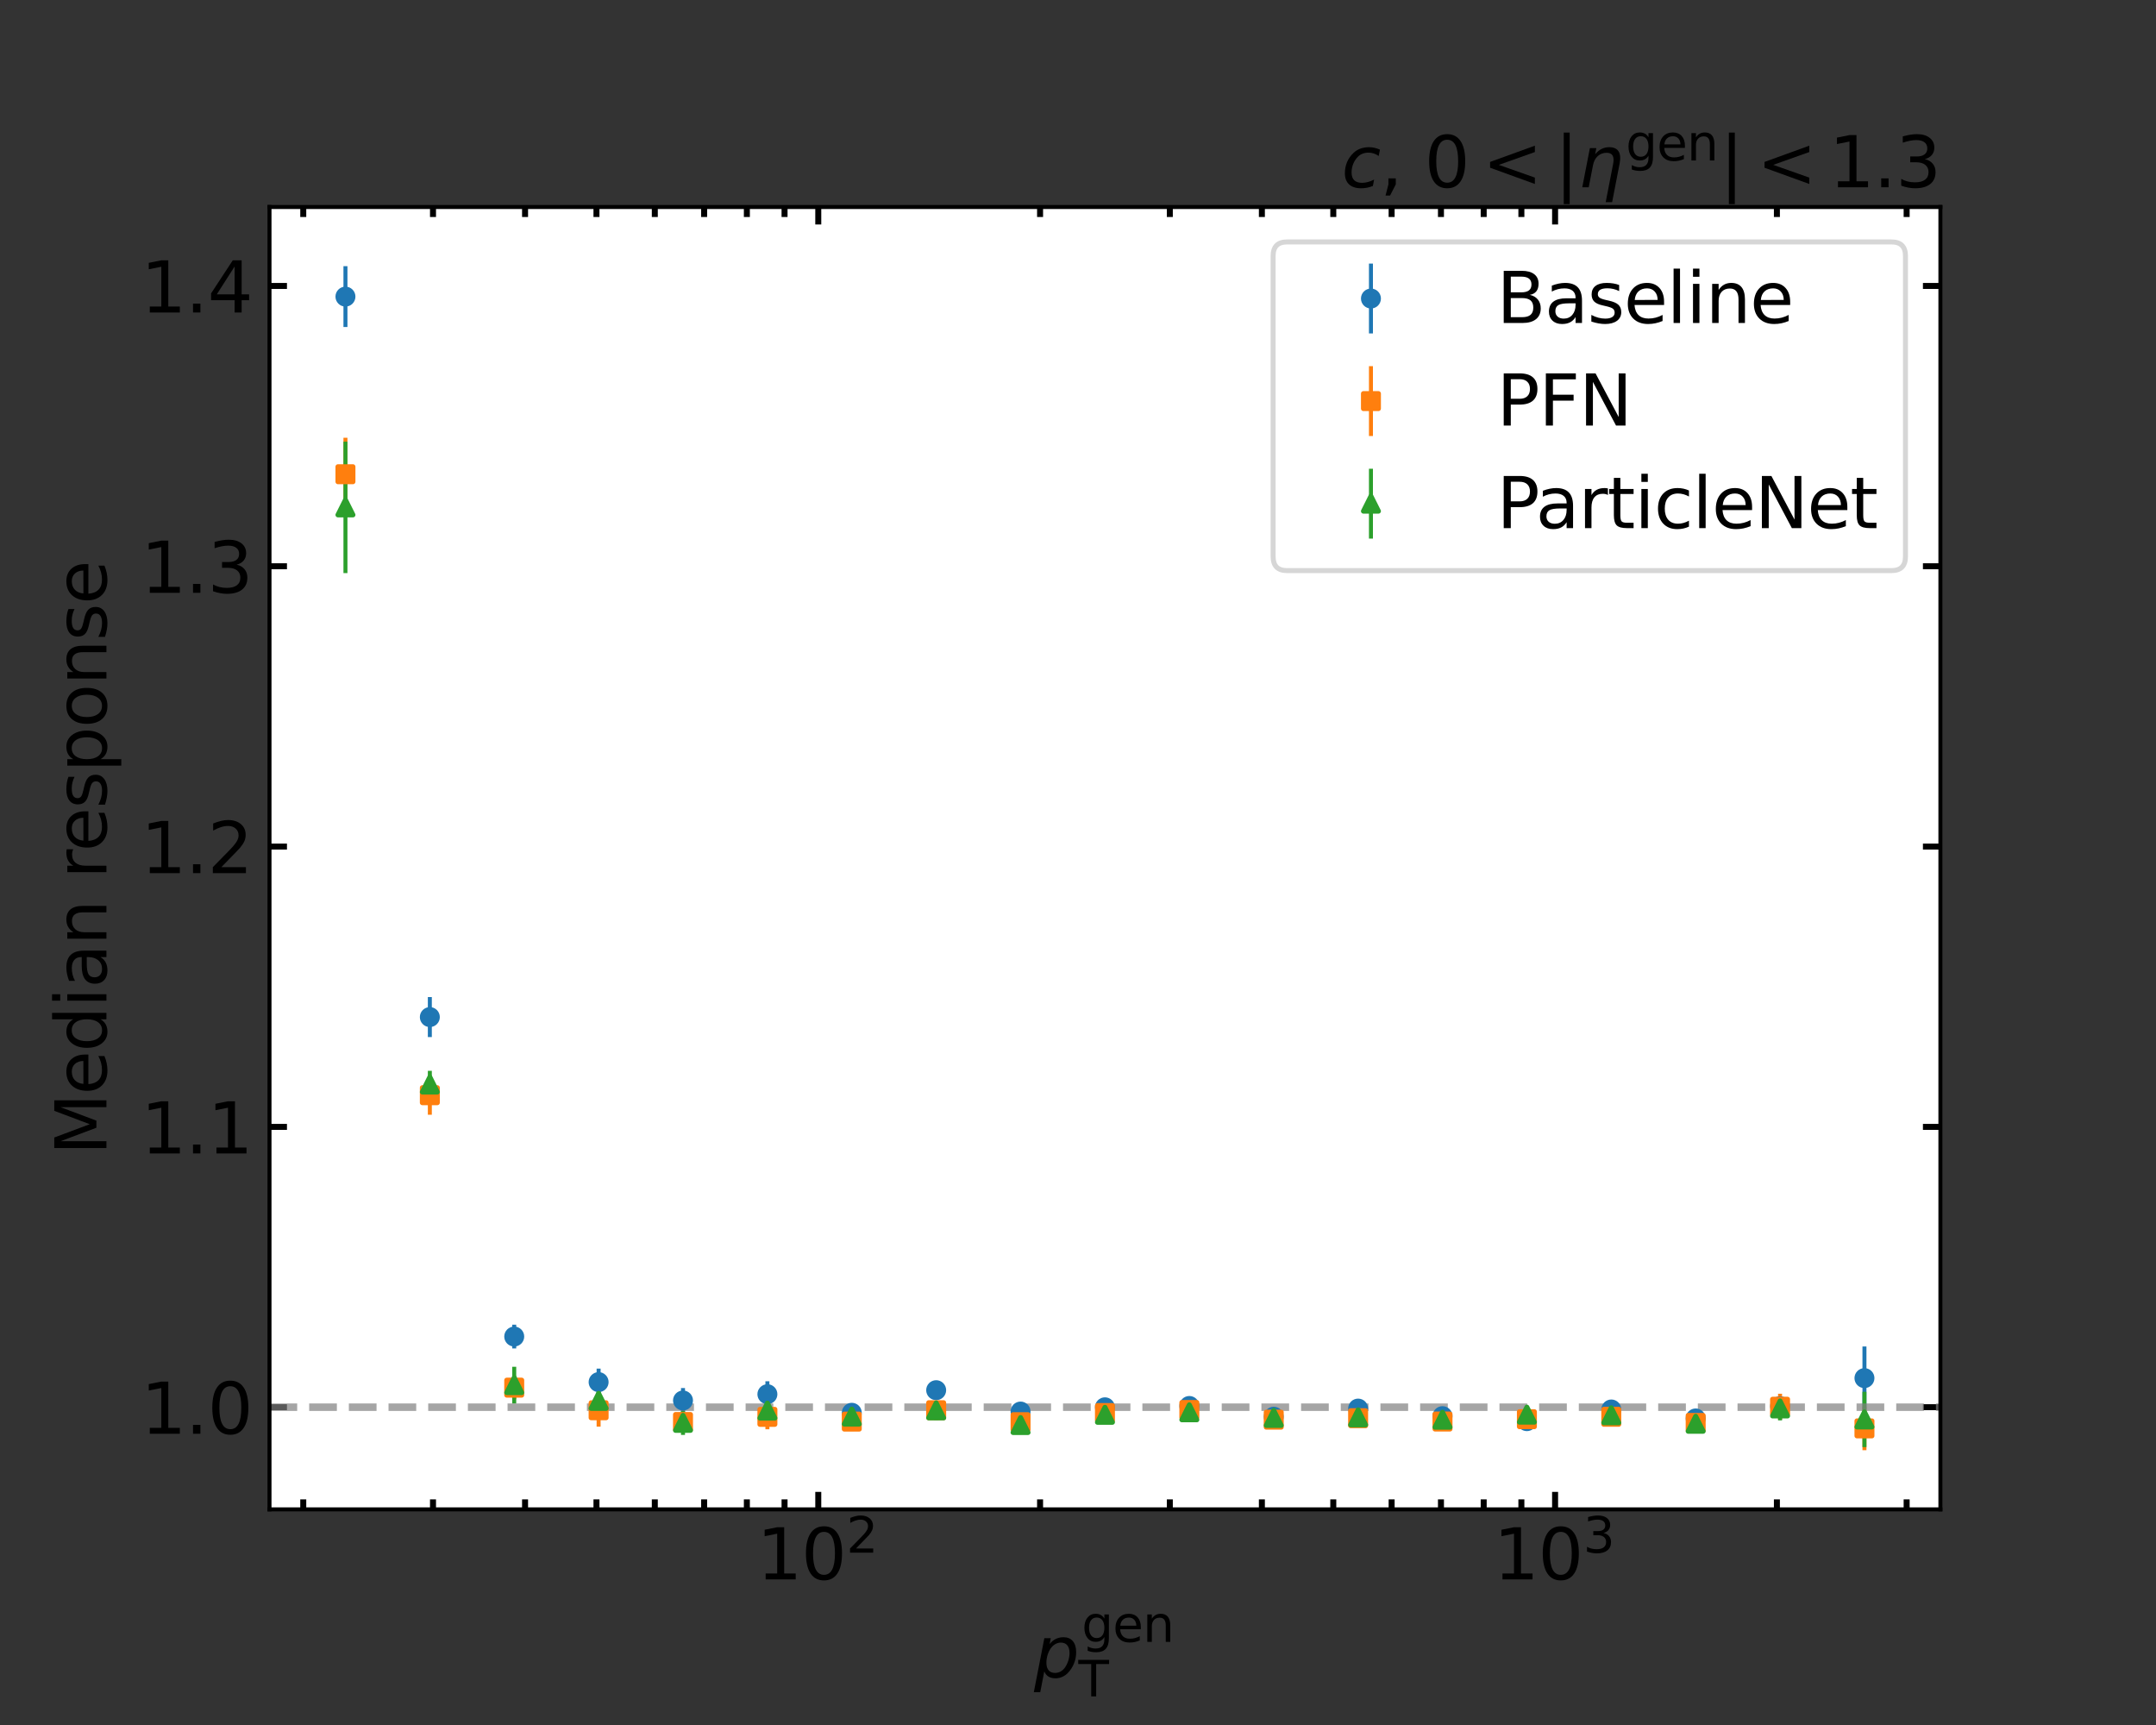 <?xml version="1.0" encoding="utf-8" standalone="no"?>
<!DOCTYPE svg PUBLIC "-//W3C//DTD SVG 1.1//EN"
  "http://www.w3.org/Graphics/SVG/1.1/DTD/svg11.dtd">
<svg xmlns:xlink="http://www.w3.org/1999/xlink" width="432pt" height="345.6pt" viewBox="0 0 432 345.6" xmlns="http://www.w3.org/2000/svg" version="1.1">
 <rect x="0" y="0" width="432" height="345.6" fill="#333333" stroke="none"/>
 <defs>
  <style type="text/css">*{stroke-linejoin: round; stroke-linecap: butt}</style>
 </defs>
 <g id="figure_1">
  <g id="patch_1">
   <path d="M 0 345.6 
L 432 345.6 
L 432 0 
L 0 0 
L 0 345.6 
z
" style="fill: none"/>
  </g>
  <g id="axes_1">
   <g id="patch_2">
    <path d="M 54 302.4 
L 388.8 302.4 
L 388.8 41.472 
L 54 41.472 
z
" style="fill: #ffffff"/>
   </g>
   <g id="matplotlib.axis_1">
    <g id="xtick_1">
     <g id="line2d_1">
      <defs>
       <path id="m8a8215a014" d="M 0 0 
L 0 -3.5 
" style="stroke: #000000; stroke-width: 1.2"/>
      </defs>
      <g>
       <use xlink:href="#m8a8215a014" x="163.958" y="302.4" style="stroke: #000000; stroke-width: 1.2"/>
      </g>
     </g>
     <g id="line2d_2">
      <defs>
       <path id="m05f2e316cc" d="M 0 0 
L 0 3.5 
" style="stroke: #000000; stroke-width: 1.2"/>
      </defs>
      <g>
       <use xlink:href="#m05f2e316cc" x="163.958" y="41.472" style="stroke: #000000; stroke-width: 1.2"/>
      </g>
     </g>
     <g id="text_1">
      <!-- $\mathdefault{10^{2}}$ -->
      <g transform="translate(151.638 316.538)scale(0.14 -0.14)">
       <defs>
        <path id="DejaVuSans-31" d="M 794 531 
L 1825 531 
L 1825 4091 
L 703 3866 
L 703 4441 
L 1819 4666 
L 2450 4666 
L 2450 531 
L 3481 531 
L 3481 0 
L 794 0 
L 794 531 
z
" transform="scale(0.016)"/>
        <path id="DejaVuSans-30" d="M 2034 4250 
Q 1547 4250 1301 3770 
Q 1056 3291 1056 2328 
Q 1056 1369 1301 889 
Q 1547 409 2034 409 
Q 2525 409 2770 889 
Q 3016 1369 3016 2328 
Q 3016 3291 2770 3770 
Q 2525 4250 2034 4250 
z
M 2034 4750 
Q 2819 4750 3233 4129 
Q 3647 3509 3647 2328 
Q 3647 1150 3233 529 
Q 2819 -91 2034 -91 
Q 1250 -91 836 529 
Q 422 1150 422 2328 
Q 422 3509 836 4129 
Q 1250 4750 2034 4750 
z
" transform="scale(0.016)"/>
        <path id="DejaVuSans-32" d="M 1228 531 
L 3431 531 
L 3431 0 
L 469 0 
L 469 531 
Q 828 903 1448 1529 
Q 2069 2156 2228 2338 
Q 2531 2678 2651 2914 
Q 2772 3150 2772 3378 
Q 2772 3750 2511 3984 
Q 2250 4219 1831 4219 
Q 1534 4219 1204 4116 
Q 875 4013 500 3803 
L 500 4441 
Q 881 4594 1212 4672 
Q 1544 4750 1819 4750 
Q 2544 4750 2975 4387 
Q 3406 4025 3406 3419 
Q 3406 3131 3298 2873 
Q 3191 2616 2906 2266 
Q 2828 2175 2409 1742 
Q 1991 1309 1228 531 
z
" transform="scale(0.016)"/>
       </defs>
       <use xlink:href="#DejaVuSans-31" transform="translate(0 0.766)"/>
       <use xlink:href="#DejaVuSans-30" transform="translate(63.623 0.766)"/>
       <use xlink:href="#DejaVuSans-32" transform="translate(128.203 39.047)scale(0.7)"/>
      </g>
     </g>
    </g>
    <g id="xtick_2">
     <g id="line2d_3">
      <g>
       <use xlink:href="#m8a8215a014" x="311.595" y="302.4" style="stroke: #000000; stroke-width: 1.2"/>
      </g>
     </g>
     <g id="line2d_4">
      <g>
       <use xlink:href="#m05f2e316cc" x="311.595" y="41.472" style="stroke: #000000; stroke-width: 1.2"/>
      </g>
     </g>
     <g id="text_2">
      <!-- $\mathdefault{10^{3}}$ -->
      <g transform="translate(299.275 316.538)scale(0.14 -0.14)">
       <defs>
        <path id="DejaVuSans-33" d="M 2597 2516 
Q 3050 2419 3304 2112 
Q 3559 1806 3559 1356 
Q 3559 666 3084 287 
Q 2609 -91 1734 -91 
Q 1441 -91 1130 -33 
Q 819 25 488 141 
L 488 750 
Q 750 597 1062 519 
Q 1375 441 1716 441 
Q 2309 441 2620 675 
Q 2931 909 2931 1356 
Q 2931 1769 2642 2001 
Q 2353 2234 1838 2234 
L 1294 2234 
L 1294 2753 
L 1863 2753 
Q 2328 2753 2575 2939 
Q 2822 3125 2822 3475 
Q 2822 3834 2567 4026 
Q 2313 4219 1838 4219 
Q 1578 4219 1281 4162 
Q 984 4106 628 3988 
L 628 4550 
Q 988 4650 1302 4700 
Q 1616 4750 1894 4750 
Q 2613 4750 3031 4423 
Q 3450 4097 3450 3541 
Q 3450 3153 3228 2886 
Q 3006 2619 2597 2516 
z
" transform="scale(0.016)"/>
       </defs>
       <use xlink:href="#DejaVuSans-31" transform="translate(0 0.766)"/>
       <use xlink:href="#DejaVuSans-30" transform="translate(63.623 0.766)"/>
       <use xlink:href="#DejaVuSans-33" transform="translate(128.203 39.047)scale(0.7)"/>
      </g>
     </g>
    </g>
    <g id="xtick_3">
     <g id="line2d_5">
      <defs>
       <path id="mb51c66c8f3" d="M 0 0 
L 0 -2 
" style="stroke: #000000; stroke-width: 1.2"/>
      </defs>
      <g>
       <use xlink:href="#mb51c66c8f3" x="60.764" y="302.4" style="stroke: #000000; stroke-width: 1.2"/>
      </g>
     </g>
     <g id="line2d_6">
      <defs>
       <path id="m26b50573cd" d="M 0 0 
L 0 2 
" style="stroke: #000000; stroke-width: 1.2"/>
      </defs>
      <g>
       <use xlink:href="#m26b50573cd" x="60.764" y="41.472" style="stroke: #000000; stroke-width: 1.2"/>
      </g>
     </g>
    </g>
    <g id="xtick_4">
     <g id="line2d_7">
      <g>
       <use xlink:href="#mb51c66c8f3" x="86.761" y="302.4" style="stroke: #000000; stroke-width: 1.2"/>
      </g>
     </g>
     <g id="line2d_8">
      <g>
       <use xlink:href="#m26b50573cd" x="86.761" y="41.472" style="stroke: #000000; stroke-width: 1.2"/>
      </g>
     </g>
    </g>
    <g id="xtick_5">
     <g id="line2d_9">
      <g>
       <use xlink:href="#mb51c66c8f3" x="105.207" y="302.4" style="stroke: #000000; stroke-width: 1.2"/>
      </g>
     </g>
     <g id="line2d_10">
      <g>
       <use xlink:href="#m26b50573cd" x="105.207" y="41.472" style="stroke: #000000; stroke-width: 1.2"/>
      </g>
     </g>
    </g>
    <g id="xtick_6">
     <g id="line2d_11">
      <g>
       <use xlink:href="#mb51c66c8f3" x="119.515" y="302.4" style="stroke: #000000; stroke-width: 1.2"/>
      </g>
     </g>
     <g id="line2d_12">
      <g>
       <use xlink:href="#m26b50573cd" x="119.515" y="41.472" style="stroke: #000000; stroke-width: 1.2"/>
      </g>
     </g>
    </g>
    <g id="xtick_7">
     <g id="line2d_13">
      <g>
       <use xlink:href="#mb51c66c8f3" x="131.205" y="302.4" style="stroke: #000000; stroke-width: 1.2"/>
      </g>
     </g>
     <g id="line2d_14">
      <g>
       <use xlink:href="#m26b50573cd" x="131.205" y="41.472" style="stroke: #000000; stroke-width: 1.2"/>
      </g>
     </g>
    </g>
    <g id="xtick_8">
     <g id="line2d_15">
      <g>
       <use xlink:href="#mb51c66c8f3" x="141.088" y="302.4" style="stroke: #000000; stroke-width: 1.2"/>
      </g>
     </g>
     <g id="line2d_16">
      <g>
       <use xlink:href="#m26b50573cd" x="141.088" y="41.472" style="stroke: #000000; stroke-width: 1.2"/>
      </g>
     </g>
    </g>
    <g id="xtick_9">
     <g id="line2d_17">
      <g>
       <use xlink:href="#mb51c66c8f3" x="149.65" y="302.4" style="stroke: #000000; stroke-width: 1.2"/>
      </g>
     </g>
     <g id="line2d_18">
      <g>
       <use xlink:href="#m26b50573cd" x="149.65" y="41.472" style="stroke: #000000; stroke-width: 1.2"/>
      </g>
     </g>
    </g>
    <g id="xtick_10">
     <g id="line2d_19">
      <g>
       <use xlink:href="#mb51c66c8f3" x="157.202" y="302.4" style="stroke: #000000; stroke-width: 1.2"/>
      </g>
     </g>
     <g id="line2d_20">
      <g>
       <use xlink:href="#m26b50573cd" x="157.202" y="41.472" style="stroke: #000000; stroke-width: 1.2"/>
      </g>
     </g>
    </g>
    <g id="xtick_11">
     <g id="line2d_21">
      <g>
       <use xlink:href="#mb51c66c8f3" x="208.401" y="302.4" style="stroke: #000000; stroke-width: 1.2"/>
      </g>
     </g>
     <g id="line2d_22">
      <g>
       <use xlink:href="#m26b50573cd" x="208.401" y="41.472" style="stroke: #000000; stroke-width: 1.2"/>
      </g>
     </g>
    </g>
    <g id="xtick_12">
     <g id="line2d_23">
      <g>
       <use xlink:href="#mb51c66c8f3" x="234.399" y="302.4" style="stroke: #000000; stroke-width: 1.2"/>
      </g>
     </g>
     <g id="line2d_24">
      <g>
       <use xlink:href="#m26b50573cd" x="234.399" y="41.472" style="stroke: #000000; stroke-width: 1.2"/>
      </g>
     </g>
    </g>
    <g id="xtick_13">
     <g id="line2d_25">
      <g>
       <use xlink:href="#mb51c66c8f3" x="252.844" y="302.4" style="stroke: #000000; stroke-width: 1.2"/>
      </g>
     </g>
     <g id="line2d_26">
      <g>
       <use xlink:href="#m26b50573cd" x="252.844" y="41.472" style="stroke: #000000; stroke-width: 1.2"/>
      </g>
     </g>
    </g>
    <g id="xtick_14">
     <g id="line2d_27">
      <g>
       <use xlink:href="#mb51c66c8f3" x="267.152" y="302.4" style="stroke: #000000; stroke-width: 1.2"/>
      </g>
     </g>
     <g id="line2d_28">
      <g>
       <use xlink:href="#m26b50573cd" x="267.152" y="41.472" style="stroke: #000000; stroke-width: 1.2"/>
      </g>
     </g>
    </g>
    <g id="xtick_15">
     <g id="line2d_29">
      <g>
       <use xlink:href="#mb51c66c8f3" x="278.842" y="302.4" style="stroke: #000000; stroke-width: 1.2"/>
      </g>
     </g>
     <g id="line2d_30">
      <g>
       <use xlink:href="#m26b50573cd" x="278.842" y="41.472" style="stroke: #000000; stroke-width: 1.2"/>
      </g>
     </g>
    </g>
    <g id="xtick_16">
     <g id="line2d_31">
      <g>
       <use xlink:href="#mb51c66c8f3" x="288.726" y="302.4" style="stroke: #000000; stroke-width: 1.2"/>
      </g>
     </g>
     <g id="line2d_32">
      <g>
       <use xlink:href="#m26b50573cd" x="288.726" y="41.472" style="stroke: #000000; stroke-width: 1.2"/>
      </g>
     </g>
    </g>
    <g id="xtick_17">
     <g id="line2d_33">
      <g>
       <use xlink:href="#mb51c66c8f3" x="297.288" y="302.4" style="stroke: #000000; stroke-width: 1.2"/>
      </g>
     </g>
     <g id="line2d_34">
      <g>
       <use xlink:href="#m26b50573cd" x="297.288" y="41.472" style="stroke: #000000; stroke-width: 1.2"/>
      </g>
     </g>
    </g>
    <g id="xtick_18">
     <g id="line2d_35">
      <g>
       <use xlink:href="#mb51c66c8f3" x="304.84" y="302.4" style="stroke: #000000; stroke-width: 1.2"/>
      </g>
     </g>
     <g id="line2d_36">
      <g>
       <use xlink:href="#m26b50573cd" x="304.84" y="41.472" style="stroke: #000000; stroke-width: 1.2"/>
      </g>
     </g>
    </g>
    <g id="xtick_19">
     <g id="line2d_37">
      <g>
       <use xlink:href="#mb51c66c8f3" x="356.039" y="302.4" style="stroke: #000000; stroke-width: 1.2"/>
      </g>
     </g>
     <g id="line2d_38">
      <g>
       <use xlink:href="#m26b50573cd" x="356.039" y="41.472" style="stroke: #000000; stroke-width: 1.2"/>
      </g>
     </g>
    </g>
    <g id="xtick_20">
     <g id="line2d_39">
      <g>
       <use xlink:href="#mb51c66c8f3" x="382.036" y="302.4" style="stroke: #000000; stroke-width: 1.2"/>
      </g>
     </g>
     <g id="line2d_40">
      <g>
       <use xlink:href="#m26b50573cd" x="382.036" y="41.472" style="stroke: #000000; stroke-width: 1.2"/>
      </g>
     </g>
    </g>
    <g id="text_3">
     <!-- $p_\mathrm{T}^\mathrm{gen}$ -->
     <g transform="translate(207.19 336.049)scale(0.14 -0.14)">
      <defs>
       <path id="DejaVuSans-Oblique-70" d="M 3175 2156 
Q 3175 2616 2975 2859 
Q 2775 3103 2400 3103 
Q 2144 3103 1911 2972 
Q 1678 2841 1497 2591 
Q 1319 2344 1212 1994 
Q 1106 1644 1106 1300 
Q 1106 863 1306 627 
Q 1506 391 1875 391 
Q 2147 391 2380 519 
Q 2613 647 2778 891 
Q 2956 1147 3065 1494 
Q 3175 1841 3175 2156 
z
M 1394 2969 
Q 1625 3272 1939 3428 
Q 2253 3584 2638 3584 
Q 3175 3584 3472 3232 
Q 3769 2881 3769 2247 
Q 3769 1728 3584 1258 
Q 3400 788 3053 416 
Q 2822 169 2531 39 
Q 2241 -91 1919 -91 
Q 1547 -91 1294 64 
Q 1041 219 916 525 
L 556 -1331 
L -19 -1331 
L 922 3500 
L 1497 3500 
L 1394 2969 
z
" transform="scale(0.016)"/>
       <path id="DejaVuSans-67" d="M 2906 1791 
Q 2906 2416 2648 2759 
Q 2391 3103 1925 3103 
Q 1463 3103 1205 2759 
Q 947 2416 947 1791 
Q 947 1169 1205 825 
Q 1463 481 1925 481 
Q 2391 481 2648 825 
Q 2906 1169 2906 1791 
z
M 3481 434 
Q 3481 -459 3084 -895 
Q 2688 -1331 1869 -1331 
Q 1566 -1331 1297 -1286 
Q 1028 -1241 775 -1147 
L 775 -588 
Q 1028 -725 1275 -790 
Q 1522 -856 1778 -856 
Q 2344 -856 2625 -561 
Q 2906 -266 2906 331 
L 2906 616 
Q 2728 306 2450 153 
Q 2172 0 1784 0 
Q 1141 0 747 490 
Q 353 981 353 1791 
Q 353 2603 747 3093 
Q 1141 3584 1784 3584 
Q 2172 3584 2450 3431 
Q 2728 3278 2906 2969 
L 2906 3500 
L 3481 3500 
L 3481 434 
z
" transform="scale(0.016)"/>
       <path id="DejaVuSans-65" d="M 3597 1894 
L 3597 1613 
L 953 1613 
Q 991 1019 1311 708 
Q 1631 397 2203 397 
Q 2534 397 2845 478 
Q 3156 559 3463 722 
L 3463 178 
Q 3153 47 2828 -22 
Q 2503 -91 2169 -91 
Q 1331 -91 842 396 
Q 353 884 353 1716 
Q 353 2575 817 3079 
Q 1281 3584 2069 3584 
Q 2775 3584 3186 3129 
Q 3597 2675 3597 1894 
z
M 3022 2063 
Q 3016 2534 2758 2815 
Q 2500 3097 2075 3097 
Q 1594 3097 1305 2825 
Q 1016 2553 972 2059 
L 3022 2063 
z
" transform="scale(0.016)"/>
       <path id="DejaVuSans-6e" d="M 3513 2113 
L 3513 0 
L 2938 0 
L 2938 2094 
Q 2938 2591 2744 2837 
Q 2550 3084 2163 3084 
Q 1697 3084 1428 2787 
Q 1159 2491 1159 1978 
L 1159 0 
L 581 0 
L 581 3500 
L 1159 3500 
L 1159 2956 
Q 1366 3272 1645 3428 
Q 1925 3584 2291 3584 
Q 2894 3584 3203 3211 
Q 3513 2838 3513 2113 
z
" transform="scale(0.016)"/>
       <path id="DejaVuSans-54" d="M -19 4666 
L 3928 4666 
L 3928 4134 
L 2272 4134 
L 2272 0 
L 1638 0 
L 1638 4134 
L -19 4134 
L -19 4666 
z
" transform="scale(0.016)"/>
      </defs>
      <use xlink:href="#DejaVuSans-Oblique-70" transform="translate(0 0.052)"/>
      <use xlink:href="#DejaVuSans-67" transform="translate(68.126 50.8)scale(0.7)"/>
      <use xlink:href="#DejaVuSans-65" transform="translate(112.56 50.8)scale(0.7)"/>
      <use xlink:href="#DejaVuSans-6e" transform="translate(155.626 50.8)scale(0.7)"/>
      <use xlink:href="#DejaVuSans-54" transform="translate(63.477 -27.292)scale(0.7)"/>
     </g>
    </g>
   </g>
   <g id="matplotlib.axis_2">
    <g id="ytick_1">
     <g id="line2d_41">
      <defs>
       <path id="m6ded58b94f" d="M 0 0 
L 3.5 0 
" style="stroke: #000000; stroke-width: 1.2"/>
      </defs>
      <g>
       <use xlink:href="#m6ded58b94f" x="54" y="281.931" style="stroke: #000000; stroke-width: 1.2"/>
      </g>
     </g>
     <g id="line2d_42">
      <defs>
       <path id="m551d2d16db" d="M 0 0 
L -3.5 0 
" style="stroke: #000000; stroke-width: 1.2"/>
      </defs>
      <g>
       <use xlink:href="#m551d2d16db" x="388.8" y="281.931" style="stroke: #000000; stroke-width: 1.2"/>
      </g>
     </g>
     <g id="text_4">
      <!-- 1.0 -->
      <g transform="translate(28.236 287.25)scale(0.14 -0.14)">
       <defs>
        <path id="DejaVuSans-2e" d="M 684 794 
L 1344 794 
L 1344 0 
L 684 0 
L 684 794 
z
" transform="scale(0.016)"/>
       </defs>
       <use xlink:href="#DejaVuSans-31"/>
       <use xlink:href="#DejaVuSans-2e" x="63.623"/>
       <use xlink:href="#DejaVuSans-30" x="95.41"/>
      </g>
     </g>
    </g>
    <g id="ytick_2">
     <g id="line2d_43">
      <g>
       <use xlink:href="#m6ded58b94f" x="54" y="225.77" style="stroke: #000000; stroke-width: 1.2"/>
      </g>
     </g>
     <g id="line2d_44">
      <g>
       <use xlink:href="#m551d2d16db" x="388.8" y="225.77" style="stroke: #000000; stroke-width: 1.2"/>
      </g>
     </g>
     <g id="text_5">
      <!-- 1.1 -->
      <g transform="translate(28.236 231.089)scale(0.14 -0.14)">
       <use xlink:href="#DejaVuSans-31"/>
       <use xlink:href="#DejaVuSans-2e" x="63.623"/>
       <use xlink:href="#DejaVuSans-31" x="95.41"/>
      </g>
     </g>
    </g>
    <g id="ytick_3">
     <g id="line2d_45">
      <g>
       <use xlink:href="#m6ded58b94f" x="54" y="169.609" style="stroke: #000000; stroke-width: 1.2"/>
      </g>
     </g>
     <g id="line2d_46">
      <g>
       <use xlink:href="#m551d2d16db" x="388.8" y="169.609" style="stroke: #000000; stroke-width: 1.2"/>
      </g>
     </g>
     <g id="text_6">
      <!-- 1.2 -->
      <g transform="translate(28.236 174.928)scale(0.14 -0.14)">
       <use xlink:href="#DejaVuSans-31"/>
       <use xlink:href="#DejaVuSans-2e" x="63.623"/>
       <use xlink:href="#DejaVuSans-32" x="95.41"/>
      </g>
     </g>
    </g>
    <g id="ytick_4">
     <g id="line2d_47">
      <g>
       <use xlink:href="#m6ded58b94f" x="54" y="113.449" style="stroke: #000000; stroke-width: 1.2"/>
      </g>
     </g>
     <g id="line2d_48">
      <g>
       <use xlink:href="#m551d2d16db" x="388.8" y="113.449" style="stroke: #000000; stroke-width: 1.2"/>
      </g>
     </g>
     <g id="text_7">
      <!-- 1.3 -->
      <g transform="translate(28.236 118.768)scale(0.14 -0.14)">
       <use xlink:href="#DejaVuSans-31"/>
       <use xlink:href="#DejaVuSans-2e" x="63.623"/>
       <use xlink:href="#DejaVuSans-33" x="95.41"/>
      </g>
     </g>
    </g>
    <g id="ytick_5">
     <g id="line2d_49">
      <g>
       <use xlink:href="#m6ded58b94f" x="54" y="57.288" style="stroke: #000000; stroke-width: 1.2"/>
      </g>
     </g>
     <g id="line2d_50">
      <g>
       <use xlink:href="#m551d2d16db" x="388.8" y="57.288" style="stroke: #000000; stroke-width: 1.2"/>
      </g>
     </g>
     <g id="text_8">
      <!-- 1.4 -->
      <g transform="translate(28.236 62.607)scale(0.14 -0.14)">
       <defs>
        <path id="DejaVuSans-34" d="M 2419 4116 
L 825 1625 
L 2419 1625 
L 2419 4116 
z
M 2253 4666 
L 3047 4666 
L 3047 1625 
L 3713 1625 
L 3713 1100 
L 3047 1100 
L 3047 0 
L 2419 0 
L 2419 1100 
L 313 1100 
L 313 1709 
L 2253 4666 
z
" transform="scale(0.016)"/>
       </defs>
       <use xlink:href="#DejaVuSans-31"/>
       <use xlink:href="#DejaVuSans-2e" x="63.623"/>
       <use xlink:href="#DejaVuSans-34" x="95.41"/>
      </g>
     </g>
    </g>
    <g id="text_9">
     <!-- Median response -->
     <g transform="translate(21.324 231.413)rotate(-90)scale(0.14 -0.14)">
      <defs>
       <path id="DejaVuSans-4d" d="M 628 4666 
L 1569 4666 
L 2759 1491 
L 3956 4666 
L 4897 4666 
L 4897 0 
L 4281 0 
L 4281 4097 
L 3078 897 
L 2444 897 
L 1241 4097 
L 1241 0 
L 628 0 
L 628 4666 
z
" transform="scale(0.016)"/>
       <path id="DejaVuSans-64" d="M 2906 2969 
L 2906 4863 
L 3481 4863 
L 3481 0 
L 2906 0 
L 2906 525 
Q 2725 213 2448 61 
Q 2172 -91 1784 -91 
Q 1150 -91 751 415 
Q 353 922 353 1747 
Q 353 2572 751 3078 
Q 1150 3584 1784 3584 
Q 2172 3584 2448 3432 
Q 2725 3281 2906 2969 
z
M 947 1747 
Q 947 1113 1208 752 
Q 1469 391 1925 391 
Q 2381 391 2643 752 
Q 2906 1113 2906 1747 
Q 2906 2381 2643 2742 
Q 2381 3103 1925 3103 
Q 1469 3103 1208 2742 
Q 947 2381 947 1747 
z
" transform="scale(0.016)"/>
       <path id="DejaVuSans-69" d="M 603 3500 
L 1178 3500 
L 1178 0 
L 603 0 
L 603 3500 
z
M 603 4863 
L 1178 4863 
L 1178 4134 
L 603 4134 
L 603 4863 
z
" transform="scale(0.016)"/>
       <path id="DejaVuSans-61" d="M 2194 1759 
Q 1497 1759 1228 1600 
Q 959 1441 959 1056 
Q 959 750 1161 570 
Q 1363 391 1709 391 
Q 2188 391 2477 730 
Q 2766 1069 2766 1631 
L 2766 1759 
L 2194 1759 
z
M 3341 1997 
L 3341 0 
L 2766 0 
L 2766 531 
Q 2569 213 2275 61 
Q 1981 -91 1556 -91 
Q 1019 -91 701 211 
Q 384 513 384 1019 
Q 384 1609 779 1909 
Q 1175 2209 1959 2209 
L 2766 2209 
L 2766 2266 
Q 2766 2663 2505 2880 
Q 2244 3097 1772 3097 
Q 1472 3097 1187 3025 
Q 903 2953 641 2809 
L 641 3341 
Q 956 3463 1253 3523 
Q 1550 3584 1831 3584 
Q 2591 3584 2966 3190 
Q 3341 2797 3341 1997 
z
" transform="scale(0.016)"/>
       <path id="DejaVuSans-20" transform="scale(0.016)"/>
       <path id="DejaVuSans-72" d="M 2631 2963 
Q 2534 3019 2420 3045 
Q 2306 3072 2169 3072 
Q 1681 3072 1420 2755 
Q 1159 2438 1159 1844 
L 1159 0 
L 581 0 
L 581 3500 
L 1159 3500 
L 1159 2956 
Q 1341 3275 1631 3429 
Q 1922 3584 2338 3584 
Q 2397 3584 2469 3576 
Q 2541 3569 2628 3553 
L 2631 2963 
z
" transform="scale(0.016)"/>
       <path id="DejaVuSans-73" d="M 2834 3397 
L 2834 2853 
Q 2591 2978 2328 3040 
Q 2066 3103 1784 3103 
Q 1356 3103 1142 2972 
Q 928 2841 928 2578 
Q 928 2378 1081 2264 
Q 1234 2150 1697 2047 
L 1894 2003 
Q 2506 1872 2764 1633 
Q 3022 1394 3022 966 
Q 3022 478 2636 193 
Q 2250 -91 1575 -91 
Q 1294 -91 989 -36 
Q 684 19 347 128 
L 347 722 
Q 666 556 975 473 
Q 1284 391 1588 391 
Q 1994 391 2212 530 
Q 2431 669 2431 922 
Q 2431 1156 2273 1281 
Q 2116 1406 1581 1522 
L 1381 1569 
Q 847 1681 609 1914 
Q 372 2147 372 2553 
Q 372 3047 722 3315 
Q 1072 3584 1716 3584 
Q 2034 3584 2315 3537 
Q 2597 3491 2834 3397 
z
" transform="scale(0.016)"/>
       <path id="DejaVuSans-70" d="M 1159 525 
L 1159 -1331 
L 581 -1331 
L 581 3500 
L 1159 3500 
L 1159 2969 
Q 1341 3281 1617 3432 
Q 1894 3584 2278 3584 
Q 2916 3584 3314 3078 
Q 3713 2572 3713 1747 
Q 3713 922 3314 415 
Q 2916 -91 2278 -91 
Q 1894 -91 1617 61 
Q 1341 213 1159 525 
z
M 3116 1747 
Q 3116 2381 2855 2742 
Q 2594 3103 2138 3103 
Q 1681 3103 1420 2742 
Q 1159 2381 1159 1747 
Q 1159 1113 1420 752 
Q 1681 391 2138 391 
Q 2594 391 2855 752 
Q 3116 1113 3116 1747 
z
" transform="scale(0.016)"/>
       <path id="DejaVuSans-6f" d="M 1959 3097 
Q 1497 3097 1228 2736 
Q 959 2375 959 1747 
Q 959 1119 1226 758 
Q 1494 397 1959 397 
Q 2419 397 2687 759 
Q 2956 1122 2956 1747 
Q 2956 2369 2687 2733 
Q 2419 3097 1959 3097 
z
M 1959 3584 
Q 2709 3584 3137 3096 
Q 3566 2609 3566 1747 
Q 3566 888 3137 398 
Q 2709 -91 1959 -91 
Q 1206 -91 779 398 
Q 353 888 353 1747 
Q 353 2609 779 3096 
Q 1206 3584 1959 3584 
z
" transform="scale(0.016)"/>
      </defs>
      <use xlink:href="#DejaVuSans-4d"/>
      <use xlink:href="#DejaVuSans-65" x="86.279"/>
      <use xlink:href="#DejaVuSans-64" x="147.803"/>
      <use xlink:href="#DejaVuSans-69" x="211.279"/>
      <use xlink:href="#DejaVuSans-61" x="239.062"/>
      <use xlink:href="#DejaVuSans-6e" x="300.342"/>
      <use xlink:href="#DejaVuSans-20" x="363.721"/>
      <use xlink:href="#DejaVuSans-72" x="395.508"/>
      <use xlink:href="#DejaVuSans-65" x="434.371"/>
      <use xlink:href="#DejaVuSans-73" x="495.895"/>
      <use xlink:href="#DejaVuSans-70" x="547.994"/>
      <use xlink:href="#DejaVuSans-6f" x="611.471"/>
      <use xlink:href="#DejaVuSans-6e" x="672.652"/>
      <use xlink:href="#DejaVuSans-73" x="736.031"/>
      <use xlink:href="#DejaVuSans-65" x="788.131"/>
     </g>
    </g>
   </g>
   <g id="LineCollection_1">
    <path d="M 69.218 65.519 
L 69.218 53.332 
" clip-path="url(#p1dad8ca3e5)" style="fill: none; stroke: #1f77b4; stroke-width: 0.8"/>
    <path d="M 86.127 207.779 
L 86.127 199.762 
" clip-path="url(#p1dad8ca3e5)" style="fill: none; stroke: #1f77b4; stroke-width: 0.8"/>
    <path d="M 103.036 270.151 
L 103.036 265.394 
" clip-path="url(#p1dad8ca3e5)" style="fill: none; stroke: #1f77b4; stroke-width: 0.8"/>
    <path d="M 119.945 279.599 
L 119.945 274.202 
" clip-path="url(#p1dad8ca3e5)" style="fill: none; stroke: #1f77b4; stroke-width: 0.8"/>
    <path d="M 136.855 283.081 
L 136.855 278.092 
" clip-path="url(#p1dad8ca3e5)" style="fill: none; stroke: #1f77b4; stroke-width: 0.8"/>
    <path d="M 153.764 281.913 
L 153.764 276.738 
" clip-path="url(#p1dad8ca3e5)" style="fill: none; stroke: #1f77b4; stroke-width: 0.8"/>
    <path d="M 170.673 284.564 
L 170.673 281.533 
" clip-path="url(#p1dad8ca3e5)" style="fill: none; stroke: #1f77b4; stroke-width: 0.8"/>
    <path d="M 187.582 279.883 
L 187.582 277.155 
" clip-path="url(#p1dad8ca3e5)" style="fill: none; stroke: #1f77b4; stroke-width: 0.8"/>
    <path d="M 204.491 284.169 
L 204.491 281.438 
" clip-path="url(#p1dad8ca3e5)" style="fill: none; stroke: #1f77b4; stroke-width: 0.8"/>
    <path d="M 221.4 283.202 
L 221.4 280.703 
" clip-path="url(#p1dad8ca3e5)" style="fill: none; stroke: #1f77b4; stroke-width: 0.8"/>
    <path d="M 238.309 282.938 
L 238.309 280.431 
" clip-path="url(#p1dad8ca3e5)" style="fill: none; stroke: #1f77b4; stroke-width: 0.8"/>
    <path d="M 255.218 284.886 
L 255.218 282.78 
" clip-path="url(#p1dad8ca3e5)" style="fill: none; stroke: #1f77b4; stroke-width: 0.8"/>
    <path d="M 272.127 283.049 
L 272.127 281.367 
" clip-path="url(#p1dad8ca3e5)" style="fill: none; stroke: #1f77b4; stroke-width: 0.8"/>
    <path d="M 289.036 285.139 
L 289.036 282.306 
" clip-path="url(#p1dad8ca3e5)" style="fill: none; stroke: #1f77b4; stroke-width: 0.8"/>
    <path d="M 305.945 285.918 
L 305.945 283.529 
" clip-path="url(#p1dad8ca3e5)" style="fill: none; stroke: #1f77b4; stroke-width: 0.8"/>
    <path d="M 322.855 283.484 
L 322.855 281.29 
" clip-path="url(#p1dad8ca3e5)" style="fill: none; stroke: #1f77b4; stroke-width: 0.8"/>
    <path d="M 339.764 285.742 
L 339.764 282.626 
" clip-path="url(#p1dad8ca3e5)" style="fill: none; stroke: #1f77b4; stroke-width: 0.8"/>
    <path d="M 356.673 283.207 
L 356.673 280.247 
" clip-path="url(#p1dad8ca3e5)" style="fill: none; stroke: #1f77b4; stroke-width: 0.8"/>
    <path d="M 373.582 282.439 
L 373.582 269.766 
" clip-path="url(#p1dad8ca3e5)" style="fill: none; stroke: #1f77b4; stroke-width: 0.8"/>
   </g>
   <g id="LineCollection_2">
    <path d="M 69.218 102.321 
L 69.218 87.7 
" clip-path="url(#p1dad8ca3e5)" style="fill: none; stroke: #ff7f0e; stroke-width: 0.8"/>
    <path d="M 86.127 223.339 
L 86.127 215.502 
" clip-path="url(#p1dad8ca3e5)" style="fill: none; stroke: #ff7f0e; stroke-width: 0.8"/>
    <path d="M 103.036 280.332 
L 103.036 275.695 
" clip-path="url(#p1dad8ca3e5)" style="fill: none; stroke: #ff7f0e; stroke-width: 0.8"/>
    <path d="M 119.945 285.819 
L 119.945 279.264 
" clip-path="url(#p1dad8ca3e5)" style="fill: none; stroke: #ff7f0e; stroke-width: 0.8"/>
    <path d="M 136.855 286.625 
L 136.855 283.17 
" clip-path="url(#p1dad8ca3e5)" style="fill: none; stroke: #ff7f0e; stroke-width: 0.8"/>
    <path d="M 153.764 286.356 
L 153.764 281.373 
" clip-path="url(#p1dad8ca3e5)" style="fill: none; stroke: #ff7f0e; stroke-width: 0.8"/>
    <path d="M 170.673 286.688 
L 170.673 282.94 
" clip-path="url(#p1dad8ca3e5)" style="fill: none; stroke: #ff7f0e; stroke-width: 0.8"/>
    <path d="M 187.582 284.027 
L 187.582 281.036 
" clip-path="url(#p1dad8ca3e5)" style="fill: none; stroke: #ff7f0e; stroke-width: 0.8"/>
    <path d="M 204.491 286.124 
L 204.491 283.742 
" clip-path="url(#p1dad8ca3e5)" style="fill: none; stroke: #ff7f0e; stroke-width: 0.8"/>
    <path d="M 221.4 284.514 
L 221.4 281.684 
" clip-path="url(#p1dad8ca3e5)" style="fill: none; stroke: #ff7f0e; stroke-width: 0.8"/>
    <path d="M 238.309 283.677 
L 238.309 281.305 
" clip-path="url(#p1dad8ca3e5)" style="fill: none; stroke: #ff7f0e; stroke-width: 0.8"/>
    <path d="M 255.218 285.504 
L 255.218 283.342 
" clip-path="url(#p1dad8ca3e5)" style="fill: none; stroke: #ff7f0e; stroke-width: 0.8"/>
    <path d="M 272.127 285.305 
L 272.127 282.967 
" clip-path="url(#p1dad8ca3e5)" style="fill: none; stroke: #ff7f0e; stroke-width: 0.8"/>
    <path d="M 289.036 285.971 
L 289.036 283.628 
" clip-path="url(#p1dad8ca3e5)" style="fill: none; stroke: #ff7f0e; stroke-width: 0.8"/>
    <path d="M 305.945 285.464 
L 305.945 283.195 
" clip-path="url(#p1dad8ca3e5)" style="fill: none; stroke: #ff7f0e; stroke-width: 0.8"/>
    <path d="M 322.855 284.828 
L 322.855 282.872 
" clip-path="url(#p1dad8ca3e5)" style="fill: none; stroke: #ff7f0e; stroke-width: 0.8"/>
    <path d="M 339.764 286.379 
L 339.764 283.773 
" clip-path="url(#p1dad8ca3e5)" style="fill: none; stroke: #ff7f0e; stroke-width: 0.8"/>
    <path d="M 356.673 284.434 
L 356.673 279.239 
" clip-path="url(#p1dad8ca3e5)" style="fill: none; stroke: #ff7f0e; stroke-width: 0.8"/>
    <path d="M 373.582 290.54 
L 373.582 281.807 
" clip-path="url(#p1dad8ca3e5)" style="fill: none; stroke: #ff7f0e; stroke-width: 0.8"/>
   </g>
   <g id="LineCollection_3">
    <path d="M 69.218 114.823 
L 69.218 88.485 
" clip-path="url(#p1dad8ca3e5)" style="fill: none; stroke: #2ca02c; stroke-width: 0.8"/>
    <path d="M 86.127 220.014 
L 86.127 214.543 
" clip-path="url(#p1dad8ca3e5)" style="fill: none; stroke: #2ca02c; stroke-width: 0.8"/>
    <path d="M 103.036 281.194 
L 103.036 273.826 
" clip-path="url(#p1dad8ca3e5)" style="fill: none; stroke: #2ca02c; stroke-width: 0.8"/>
    <path d="M 119.945 283.527 
L 119.945 277.798 
" clip-path="url(#p1dad8ca3e5)" style="fill: none; stroke: #2ca02c; stroke-width: 0.8"/>
    <path d="M 136.855 287.479 
L 136.855 282.651 
" clip-path="url(#p1dad8ca3e5)" style="fill: none; stroke: #2ca02c; stroke-width: 0.8"/>
    <path d="M 153.764 284.621 
L 153.764 280.607 
" clip-path="url(#p1dad8ca3e5)" style="fill: none; stroke: #2ca02c; stroke-width: 0.8"/>
    <path d="M 170.673 285.572 
L 170.673 282.048 
" clip-path="url(#p1dad8ca3e5)" style="fill: none; stroke: #2ca02c; stroke-width: 0.8"/>
    <path d="M 187.582 284.473 
L 187.582 280.668 
" clip-path="url(#p1dad8ca3e5)" style="fill: none; stroke: #2ca02c; stroke-width: 0.8"/>
    <path d="M 204.491 287.007 
L 204.491 283.993 
" clip-path="url(#p1dad8ca3e5)" style="fill: none; stroke: #2ca02c; stroke-width: 0.8"/>
    <path d="M 221.4 284.662 
L 221.4 282.238 
" clip-path="url(#p1dad8ca3e5)" style="fill: none; stroke: #2ca02c; stroke-width: 0.8"/>
    <path d="M 238.309 283.893 
L 238.309 282.005 
" clip-path="url(#p1dad8ca3e5)" style="fill: none; stroke: #2ca02c; stroke-width: 0.8"/>
    <path d="M 255.218 285.079 
L 255.218 283.073 
" clip-path="url(#p1dad8ca3e5)" style="fill: none; stroke: #2ca02c; stroke-width: 0.8"/>
    <path d="M 272.127 285.133 
L 272.127 282.801 
" clip-path="url(#p1dad8ca3e5)" style="fill: none; stroke: #2ca02c; stroke-width: 0.8"/>
    <path d="M 289.036 285.324 
L 289.036 283.549 
" clip-path="url(#p1dad8ca3e5)" style="fill: none; stroke: #2ca02c; stroke-width: 0.8"/>
    <path d="M 305.945 284.371 
L 305.945 282.474 
" clip-path="url(#p1dad8ca3e5)" style="fill: none; stroke: #2ca02c; stroke-width: 0.8"/>
    <path d="M 322.855 284.56 
L 322.855 282.528 
" clip-path="url(#p1dad8ca3e5)" style="fill: none; stroke: #2ca02c; stroke-width: 0.8"/>
    <path d="M 339.764 286.381 
L 339.764 284.114 
" clip-path="url(#p1dad8ca3e5)" style="fill: none; stroke: #2ca02c; stroke-width: 0.8"/>
    <path d="M 356.673 284.566 
L 356.673 279.795 
" clip-path="url(#p1dad8ca3e5)" style="fill: none; stroke: #2ca02c; stroke-width: 0.8"/>
    <path d="M 373.582 289.929 
L 373.582 278.845 
" clip-path="url(#p1dad8ca3e5)" style="fill: none; stroke: #2ca02c; stroke-width: 0.8"/>
   </g>
   <g id="line2d_51">
    <path d="M 54 281.931 
L 388.8 281.931 
" clip-path="url(#p1dad8ca3e5)" style="fill: none; stroke-dasharray: 5.55,2.4; stroke-dashoffset: 0; stroke: #808080; stroke-opacity: 0.7; stroke-width: 1.5"/>
   </g>
   <g id="line2d_52">
    <defs>
     <path id="m9db8e5e72d" d="M 0 1.5 
C 0.398 1.5 0.779 1.342 1.061 1.061 
C 1.342 0.779 1.5 0.398 1.5 0 
C 1.5 -0.398 1.342 -0.779 1.061 -1.061 
C 0.779 -1.342 0.398 -1.5 0 -1.5 
C -0.398 -1.5 -0.779 -1.342 -1.061 -1.061 
C -1.342 -0.779 -1.5 -0.398 -1.5 0 
C -1.5 0.398 -1.342 0.779 -1.061 1.061 
C -0.779 1.342 -0.398 1.5 0 1.5 
z
" style="stroke: #1f77b4"/>
    </defs>
    <g clip-path="url(#p1dad8ca3e5)">
     <use xlink:href="#m9db8e5e72d" x="69.218" y="59.426" style="fill: #1f77b4; stroke: #1f77b4"/>
     <use xlink:href="#m9db8e5e72d" x="86.127" y="203.77" style="fill: #1f77b4; stroke: #1f77b4"/>
     <use xlink:href="#m9db8e5e72d" x="103.036" y="267.773" style="fill: #1f77b4; stroke: #1f77b4"/>
     <use xlink:href="#m9db8e5e72d" x="119.945" y="276.901" style="fill: #1f77b4; stroke: #1f77b4"/>
     <use xlink:href="#m9db8e5e72d" x="136.855" y="280.586" style="fill: #1f77b4; stroke: #1f77b4"/>
     <use xlink:href="#m9db8e5e72d" x="153.764" y="279.326" style="fill: #1f77b4; stroke: #1f77b4"/>
     <use xlink:href="#m9db8e5e72d" x="170.673" y="283.049" style="fill: #1f77b4; stroke: #1f77b4"/>
     <use xlink:href="#m9db8e5e72d" x="187.582" y="278.519" style="fill: #1f77b4; stroke: #1f77b4"/>
     <use xlink:href="#m9db8e5e72d" x="204.491" y="282.803" style="fill: #1f77b4; stroke: #1f77b4"/>
     <use xlink:href="#m9db8e5e72d" x="221.4" y="281.952" style="fill: #1f77b4; stroke: #1f77b4"/>
     <use xlink:href="#m9db8e5e72d" x="238.309" y="281.685" style="fill: #1f77b4; stroke: #1f77b4"/>
     <use xlink:href="#m9db8e5e72d" x="255.218" y="283.833" style="fill: #1f77b4; stroke: #1f77b4"/>
     <use xlink:href="#m9db8e5e72d" x="272.127" y="282.208" style="fill: #1f77b4; stroke: #1f77b4"/>
     <use xlink:href="#m9db8e5e72d" x="289.036" y="283.722" style="fill: #1f77b4; stroke: #1f77b4"/>
     <use xlink:href="#m9db8e5e72d" x="305.945" y="284.723" style="fill: #1f77b4; stroke: #1f77b4"/>
     <use xlink:href="#m9db8e5e72d" x="322.855" y="282.387" style="fill: #1f77b4; stroke: #1f77b4"/>
     <use xlink:href="#m9db8e5e72d" x="339.764" y="284.184" style="fill: #1f77b4; stroke: #1f77b4"/>
     <use xlink:href="#m9db8e5e72d" x="356.673" y="281.727" style="fill: #1f77b4; stroke: #1f77b4"/>
     <use xlink:href="#m9db8e5e72d" x="373.582" y="276.103" style="fill: #1f77b4; stroke: #1f77b4"/>
    </g>
   </g>
   <g id="line2d_53">
    <defs>
     <path id="m94464a579c" d="M -1.5 1.5 
L 1.5 1.5 
L 1.5 -1.5 
L -1.5 -1.5 
z
" style="stroke: #ff7f0e; stroke-linejoin: miter"/>
    </defs>
    <g clip-path="url(#p1dad8ca3e5)">
     <use xlink:href="#m94464a579c" x="69.218" y="95.01" style="fill: #ff7f0e; stroke: #ff7f0e; stroke-linejoin: miter"/>
     <use xlink:href="#m94464a579c" x="86.127" y="219.421" style="fill: #ff7f0e; stroke: #ff7f0e; stroke-linejoin: miter"/>
     <use xlink:href="#m94464a579c" x="103.036" y="278.013" style="fill: #ff7f0e; stroke: #ff7f0e; stroke-linejoin: miter"/>
     <use xlink:href="#m94464a579c" x="119.945" y="282.541" style="fill: #ff7f0e; stroke: #ff7f0e; stroke-linejoin: miter"/>
     <use xlink:href="#m94464a579c" x="136.855" y="284.897" style="fill: #ff7f0e; stroke: #ff7f0e; stroke-linejoin: miter"/>
     <use xlink:href="#m94464a579c" x="153.764" y="283.864" style="fill: #ff7f0e; stroke: #ff7f0e; stroke-linejoin: miter"/>
     <use xlink:href="#m94464a579c" x="170.673" y="284.814" style="fill: #ff7f0e; stroke: #ff7f0e; stroke-linejoin: miter"/>
     <use xlink:href="#m94464a579c" x="187.582" y="282.532" style="fill: #ff7f0e; stroke: #ff7f0e; stroke-linejoin: miter"/>
     <use xlink:href="#m94464a579c" x="204.491" y="284.933" style="fill: #ff7f0e; stroke: #ff7f0e; stroke-linejoin: miter"/>
     <use xlink:href="#m94464a579c" x="221.4" y="283.099" style="fill: #ff7f0e; stroke: #ff7f0e; stroke-linejoin: miter"/>
     <use xlink:href="#m94464a579c" x="238.309" y="282.491" style="fill: #ff7f0e; stroke: #ff7f0e; stroke-linejoin: miter"/>
     <use xlink:href="#m94464a579c" x="255.218" y="284.423" style="fill: #ff7f0e; stroke: #ff7f0e; stroke-linejoin: miter"/>
     <use xlink:href="#m94464a579c" x="272.127" y="284.136" style="fill: #ff7f0e; stroke: #ff7f0e; stroke-linejoin: miter"/>
     <use xlink:href="#m94464a579c" x="289.036" y="284.799" style="fill: #ff7f0e; stroke: #ff7f0e; stroke-linejoin: miter"/>
     <use xlink:href="#m94464a579c" x="305.945" y="284.33" style="fill: #ff7f0e; stroke: #ff7f0e; stroke-linejoin: miter"/>
     <use xlink:href="#m94464a579c" x="322.855" y="283.85" style="fill: #ff7f0e; stroke: #ff7f0e; stroke-linejoin: miter"/>
     <use xlink:href="#m94464a579c" x="339.764" y="285.076" style="fill: #ff7f0e; stroke: #ff7f0e; stroke-linejoin: miter"/>
     <use xlink:href="#m94464a579c" x="356.673" y="281.837" style="fill: #ff7f0e; stroke: #ff7f0e; stroke-linejoin: miter"/>
     <use xlink:href="#m94464a579c" x="373.582" y="286.173" style="fill: #ff7f0e; stroke: #ff7f0e; stroke-linejoin: miter"/>
    </g>
   </g>
   <g id="line2d_54">
    <defs>
     <path id="m71234c50b9" d="M 0 -1.5 
L -1.5 1.5 
L 1.5 1.5 
z
" style="stroke: #2ca02c; stroke-linejoin: miter"/>
    </defs>
    <g clip-path="url(#p1dad8ca3e5)">
     <use xlink:href="#m71234c50b9" x="69.218" y="101.654" style="fill: #2ca02c; stroke: #2ca02c; stroke-linejoin: miter"/>
     <use xlink:href="#m71234c50b9" x="86.127" y="217.278" style="fill: #2ca02c; stroke: #2ca02c; stroke-linejoin: miter"/>
     <use xlink:href="#m71234c50b9" x="103.036" y="277.51" style="fill: #2ca02c; stroke: #2ca02c; stroke-linejoin: miter"/>
     <use xlink:href="#m71234c50b9" x="119.945" y="280.662" style="fill: #2ca02c; stroke: #2ca02c; stroke-linejoin: miter"/>
     <use xlink:href="#m71234c50b9" x="136.855" y="285.065" style="fill: #2ca02c; stroke: #2ca02c; stroke-linejoin: miter"/>
     <use xlink:href="#m71234c50b9" x="153.764" y="282.614" style="fill: #2ca02c; stroke: #2ca02c; stroke-linejoin: miter"/>
     <use xlink:href="#m71234c50b9" x="170.673" y="283.81" style="fill: #2ca02c; stroke: #2ca02c; stroke-linejoin: miter"/>
     <use xlink:href="#m71234c50b9" x="187.582" y="282.571" style="fill: #2ca02c; stroke: #2ca02c; stroke-linejoin: miter"/>
     <use xlink:href="#m71234c50b9" x="204.491" y="285.5" style="fill: #2ca02c; stroke: #2ca02c; stroke-linejoin: miter"/>
     <use xlink:href="#m71234c50b9" x="221.4" y="283.45" style="fill: #2ca02c; stroke: #2ca02c; stroke-linejoin: miter"/>
     <use xlink:href="#m71234c50b9" x="238.309" y="282.949" style="fill: #2ca02c; stroke: #2ca02c; stroke-linejoin: miter"/>
     <use xlink:href="#m71234c50b9" x="255.218" y="284.076" style="fill: #2ca02c; stroke: #2ca02c; stroke-linejoin: miter"/>
     <use xlink:href="#m71234c50b9" x="272.127" y="283.967" style="fill: #2ca02c; stroke: #2ca02c; stroke-linejoin: miter"/>
     <use xlink:href="#m71234c50b9" x="289.036" y="284.437" style="fill: #2ca02c; stroke: #2ca02c; stroke-linejoin: miter"/>
     <use xlink:href="#m71234c50b9" x="305.945" y="283.423" style="fill: #2ca02c; stroke: #2ca02c; stroke-linejoin: miter"/>
     <use xlink:href="#m71234c50b9" x="322.855" y="283.544" style="fill: #2ca02c; stroke: #2ca02c; stroke-linejoin: miter"/>
     <use xlink:href="#m71234c50b9" x="339.764" y="285.247" style="fill: #2ca02c; stroke: #2ca02c; stroke-linejoin: miter"/>
     <use xlink:href="#m71234c50b9" x="356.673" y="282.18" style="fill: #2ca02c; stroke: #2ca02c; stroke-linejoin: miter"/>
     <use xlink:href="#m71234c50b9" x="373.582" y="284.387" style="fill: #2ca02c; stroke: #2ca02c; stroke-linejoin: miter"/>
    </g>
   </g>
   <g id="patch_3">
    <path d="M 54 302.4 
L 54 41.472 
" style="fill: none; stroke: #000000; stroke-width: 0.8; stroke-linejoin: miter; stroke-linecap: square"/>
   </g>
   <g id="patch_4">
    <path d="M 388.8 302.4 
L 388.8 41.472 
" style="fill: none; stroke: #000000; stroke-width: 0.8; stroke-linejoin: miter; stroke-linecap: square"/>
   </g>
   <g id="patch_5">
    <path d="M 54 302.4 
L 388.8 302.4 
" style="fill: none; stroke: #000000; stroke-width: 0.8; stroke-linejoin: miter; stroke-linecap: square"/>
   </g>
   <g id="patch_6">
    <path d="M 54 41.472 
L 388.8 41.472 
" style="fill: none; stroke: #000000; stroke-width: 0.8; stroke-linejoin: miter; stroke-linecap: square"/>
   </g>
   <g id="text_10">
    <!-- $c$, $0 &lt; |\eta^\mathrm{gen}| &lt; 1.3$ -->
    <g transform="translate(268.82 37.59)scale(0.14 -0.14)">
     <defs>
      <path id="DejaVuSans-Oblique-63" d="M 3431 3366 
L 3316 2797 
Q 3109 2947 2876 3022 
Q 2644 3097 2394 3097 
Q 2119 3097 1870 3000 
Q 1622 2903 1453 2725 
Q 1184 2453 1037 2087 
Q 891 1722 891 1331 
Q 891 859 1127 628 
Q 1363 397 1844 397 
Q 2081 397 2348 469 
Q 2616 541 2906 684 
L 2797 116 
Q 2547 13 2283 -39 
Q 2019 -91 1741 -91 
Q 1044 -91 669 257 
Q 294 606 294 1253 
Q 294 1797 489 2255 
Q 684 2713 1069 3078 
Q 1331 3328 1684 3456 
Q 2038 3584 2456 3584 
Q 2700 3584 2940 3529 
Q 3181 3475 3431 3366 
z
" transform="scale(0.016)"/>
      <path id="DejaVuSans-2c" d="M 750 794 
L 1409 794 
L 1409 256 
L 897 -744 
L 494 -744 
L 750 256 
L 750 794 
z
" transform="scale(0.016)"/>
      <path id="DejaVuSans-3c" d="M 4684 3150 
L 1459 2003 
L 4684 863 
L 4684 294 
L 678 1747 
L 678 2266 
L 4684 3719 
L 4684 3150 
z
" transform="scale(0.016)"/>
      <path id="DejaVuSans-7c" d="M 1344 4891 
L 1344 -1509 
L 813 -1509 
L 813 4891 
L 1344 4891 
z
" transform="scale(0.016)"/>
      <path id="DejaVuSans-Oblique-3b7" d="M 3703 2113 
L 3034 -1331 
L 2459 -1331 
L 3125 2094 
Q 3222 2591 3075 2838 
Q 2931 3084 2544 3084 
Q 2078 3084 1750 2788 
Q 1425 2491 1325 1978 
L 941 0 
L 363 0 
L 1044 3500 
L 1622 3500 
L 1516 2956 
Q 1781 3272 2094 3428 
Q 2403 3584 2769 3584 
Q 3372 3584 3609 3213 
Q 3844 2838 3703 2113 
z
" transform="scale(0.016)"/>
     </defs>
     <use xlink:href="#DejaVuSans-Oblique-63" transform="translate(0 0.519)"/>
     <use xlink:href="#DejaVuSans-2c" transform="translate(54.98 0.519)"/>
     <use xlink:href="#DejaVuSans-20" transform="translate(86.768 0.519)"/>
     <use xlink:href="#DejaVuSans-30" transform="translate(118.555 0.519)"/>
     <use xlink:href="#DejaVuSans-3c" transform="translate(201.66 0.519)"/>
     <use xlink:href="#DejaVuSans-7c" transform="translate(304.932 0.519)"/>
     <use xlink:href="#DejaVuSans-Oblique-3b7" transform="translate(338.623 0.519)"/>
     <use xlink:href="#DejaVuSans-67" transform="translate(406.652 38.8)scale(0.7)"/>
     <use xlink:href="#DejaVuSans-65" transform="translate(451.085 38.8)scale(0.7)"/>
     <use xlink:href="#DejaVuSans-6e" transform="translate(494.152 38.8)scale(0.7)"/>
     <use xlink:href="#DejaVuSans-7c" transform="translate(541.251 0.519)"/>
     <use xlink:href="#DejaVuSans-3c" transform="translate(594.425 0.519)"/>
     <use xlink:href="#DejaVuSans-31" transform="translate(697.697 0.519)"/>
     <use xlink:href="#DejaVuSans-2e" transform="translate(761.32 0.519)"/>
     <use xlink:href="#DejaVuSans-33" transform="translate(793.107 0.519)"/>
    </g>
   </g>
   <g id="legend_1">
    <g id="patch_7">
     <path d="M 257.898 114.32 
L 379 114.32 
Q 381.8 114.32 381.8 111.52 
L 381.8 51.272 
Q 381.8 48.472 379 48.472 
L 257.898 48.472 
Q 255.098 48.472 255.098 51.272 
L 255.098 111.52 
Q 255.098 114.32 257.898 114.32 
z
" style="fill: #ffffff; opacity: 0.8; stroke: #cccccc; stroke-linejoin: miter"/>
    </g>
    <g id="LineCollection_4">
     <path d="M 274.698 66.81 
L 274.698 52.81 
" style="fill: none; stroke: #1f77b4; stroke-width: 0.8"/>
    </g>
    <g id="line2d_55"/>
    <g id="line2d_56">
     <g>
      <use xlink:href="#m9db8e5e72d" x="274.698" y="59.81" style="fill: #1f77b4; stroke: #1f77b4"/>
     </g>
    </g>
    <g id="text_11">
     <!-- Baseline -->
     <g transform="translate(299.898 64.71)scale(0.14 -0.14)">
      <defs>
       <path id="DejaVuSans-42" d="M 1259 2228 
L 1259 519 
L 2272 519 
Q 2781 519 3026 730 
Q 3272 941 3272 1375 
Q 3272 1813 3026 2020 
Q 2781 2228 2272 2228 
L 1259 2228 
z
M 1259 4147 
L 1259 2741 
L 2194 2741 
Q 2656 2741 2882 2914 
Q 3109 3088 3109 3444 
Q 3109 3797 2882 3972 
Q 2656 4147 2194 4147 
L 1259 4147 
z
M 628 4666 
L 2241 4666 
Q 2963 4666 3353 4366 
Q 3744 4066 3744 3513 
Q 3744 3084 3544 2831 
Q 3344 2578 2956 2516 
Q 3422 2416 3680 2098 
Q 3938 1781 3938 1306 
Q 3938 681 3513 340 
Q 3088 0 2303 0 
L 628 0 
L 628 4666 
z
" transform="scale(0.016)"/>
       <path id="DejaVuSans-6c" d="M 603 4863 
L 1178 4863 
L 1178 0 
L 603 0 
L 603 4863 
z
" transform="scale(0.016)"/>
      </defs>
      <use xlink:href="#DejaVuSans-42"/>
      <use xlink:href="#DejaVuSans-61" x="68.604"/>
      <use xlink:href="#DejaVuSans-73" x="129.883"/>
      <use xlink:href="#DejaVuSans-65" x="181.982"/>
      <use xlink:href="#DejaVuSans-6c" x="243.506"/>
      <use xlink:href="#DejaVuSans-69" x="271.289"/>
      <use xlink:href="#DejaVuSans-6e" x="299.072"/>
      <use xlink:href="#DejaVuSans-65" x="362.451"/>
     </g>
    </g>
    <g id="LineCollection_5">
     <path d="M 274.698 87.359 
L 274.698 73.359 
" style="fill: none; stroke: #ff7f0e; stroke-width: 0.8"/>
    </g>
    <g id="line2d_57"/>
    <g id="line2d_58">
     <g>
      <use xlink:href="#m94464a579c" x="274.698" y="80.359" style="fill: #ff7f0e; stroke: #ff7f0e; stroke-linejoin: miter"/>
     </g>
    </g>
    <g id="text_12">
     <!-- PFN -->
     <g transform="translate(299.898 85.259)scale(0.14 -0.14)">
      <defs>
       <path id="DejaVuSans-50" d="M 1259 4147 
L 1259 2394 
L 2053 2394 
Q 2494 2394 2734 2622 
Q 2975 2850 2975 3272 
Q 2975 3691 2734 3919 
Q 2494 4147 2053 4147 
L 1259 4147 
z
M 628 4666 
L 2053 4666 
Q 2838 4666 3239 4311 
Q 3641 3956 3641 3272 
Q 3641 2581 3239 2228 
Q 2838 1875 2053 1875 
L 1259 1875 
L 1259 0 
L 628 0 
L 628 4666 
z
" transform="scale(0.016)"/>
       <path id="DejaVuSans-46" d="M 628 4666 
L 3309 4666 
L 3309 4134 
L 1259 4134 
L 1259 2759 
L 3109 2759 
L 3109 2228 
L 1259 2228 
L 1259 0 
L 628 0 
L 628 4666 
z
" transform="scale(0.016)"/>
       <path id="DejaVuSans-4e" d="M 628 4666 
L 1478 4666 
L 3547 763 
L 3547 4666 
L 4159 4666 
L 4159 0 
L 3309 0 
L 1241 3903 
L 1241 0 
L 628 0 
L 628 4666 
z
" transform="scale(0.016)"/>
      </defs>
      <use xlink:href="#DejaVuSans-50"/>
      <use xlink:href="#DejaVuSans-46" x="60.303"/>
      <use xlink:href="#DejaVuSans-4e" x="117.822"/>
     </g>
    </g>
    <g id="LineCollection_6">
     <path d="M 274.698 107.909 
L 274.698 93.909 
" style="fill: none; stroke: #2ca02c; stroke-width: 0.8"/>
    </g>
    <g id="line2d_59"/>
    <g id="line2d_60">
     <g>
      <use xlink:href="#m71234c50b9" x="274.698" y="100.909" style="fill: #2ca02c; stroke: #2ca02c; stroke-linejoin: miter"/>
     </g>
    </g>
    <g id="text_13">
     <!-- ParticleNet -->
     <g transform="translate(299.898 105.809)scale(0.14 -0.14)">
      <defs>
       <path id="DejaVuSans-74" d="M 1172 4494 
L 1172 3500 
L 2356 3500 
L 2356 3053 
L 1172 3053 
L 1172 1153 
Q 1172 725 1289 603 
Q 1406 481 1766 481 
L 2356 481 
L 2356 0 
L 1766 0 
Q 1100 0 847 248 
Q 594 497 594 1153 
L 594 3053 
L 172 3053 
L 172 3500 
L 594 3500 
L 594 4494 
L 1172 4494 
z
" transform="scale(0.016)"/>
       <path id="DejaVuSans-63" d="M 3122 3366 
L 3122 2828 
Q 2878 2963 2633 3030 
Q 2388 3097 2138 3097 
Q 1578 3097 1268 2742 
Q 959 2388 959 1747 
Q 959 1106 1268 751 
Q 1578 397 2138 397 
Q 2388 397 2633 464 
Q 2878 531 3122 666 
L 3122 134 
Q 2881 22 2623 -34 
Q 2366 -91 2075 -91 
Q 1284 -91 818 406 
Q 353 903 353 1747 
Q 353 2603 823 3093 
Q 1294 3584 2113 3584 
Q 2378 3584 2631 3529 
Q 2884 3475 3122 3366 
z
" transform="scale(0.016)"/>
      </defs>
      <use xlink:href="#DejaVuSans-50"/>
      <use xlink:href="#DejaVuSans-61" x="55.803"/>
      <use xlink:href="#DejaVuSans-72" x="117.082"/>
      <use xlink:href="#DejaVuSans-74" x="158.195"/>
      <use xlink:href="#DejaVuSans-69" x="197.404"/>
      <use xlink:href="#DejaVuSans-63" x="225.188"/>
      <use xlink:href="#DejaVuSans-6c" x="280.168"/>
      <use xlink:href="#DejaVuSans-65" x="307.951"/>
      <use xlink:href="#DejaVuSans-4e" x="369.475"/>
      <use xlink:href="#DejaVuSans-65" x="444.279"/>
      <use xlink:href="#DejaVuSans-74" x="505.803"/>
     </g>
    </g>
   </g>
  </g>
 </g>
 <defs>
  <clipPath id="p1dad8ca3e5">
   <rect x="54" y="41.472" width="334.8" height="260.928"/>
  </clipPath>
 </defs>
</svg>
